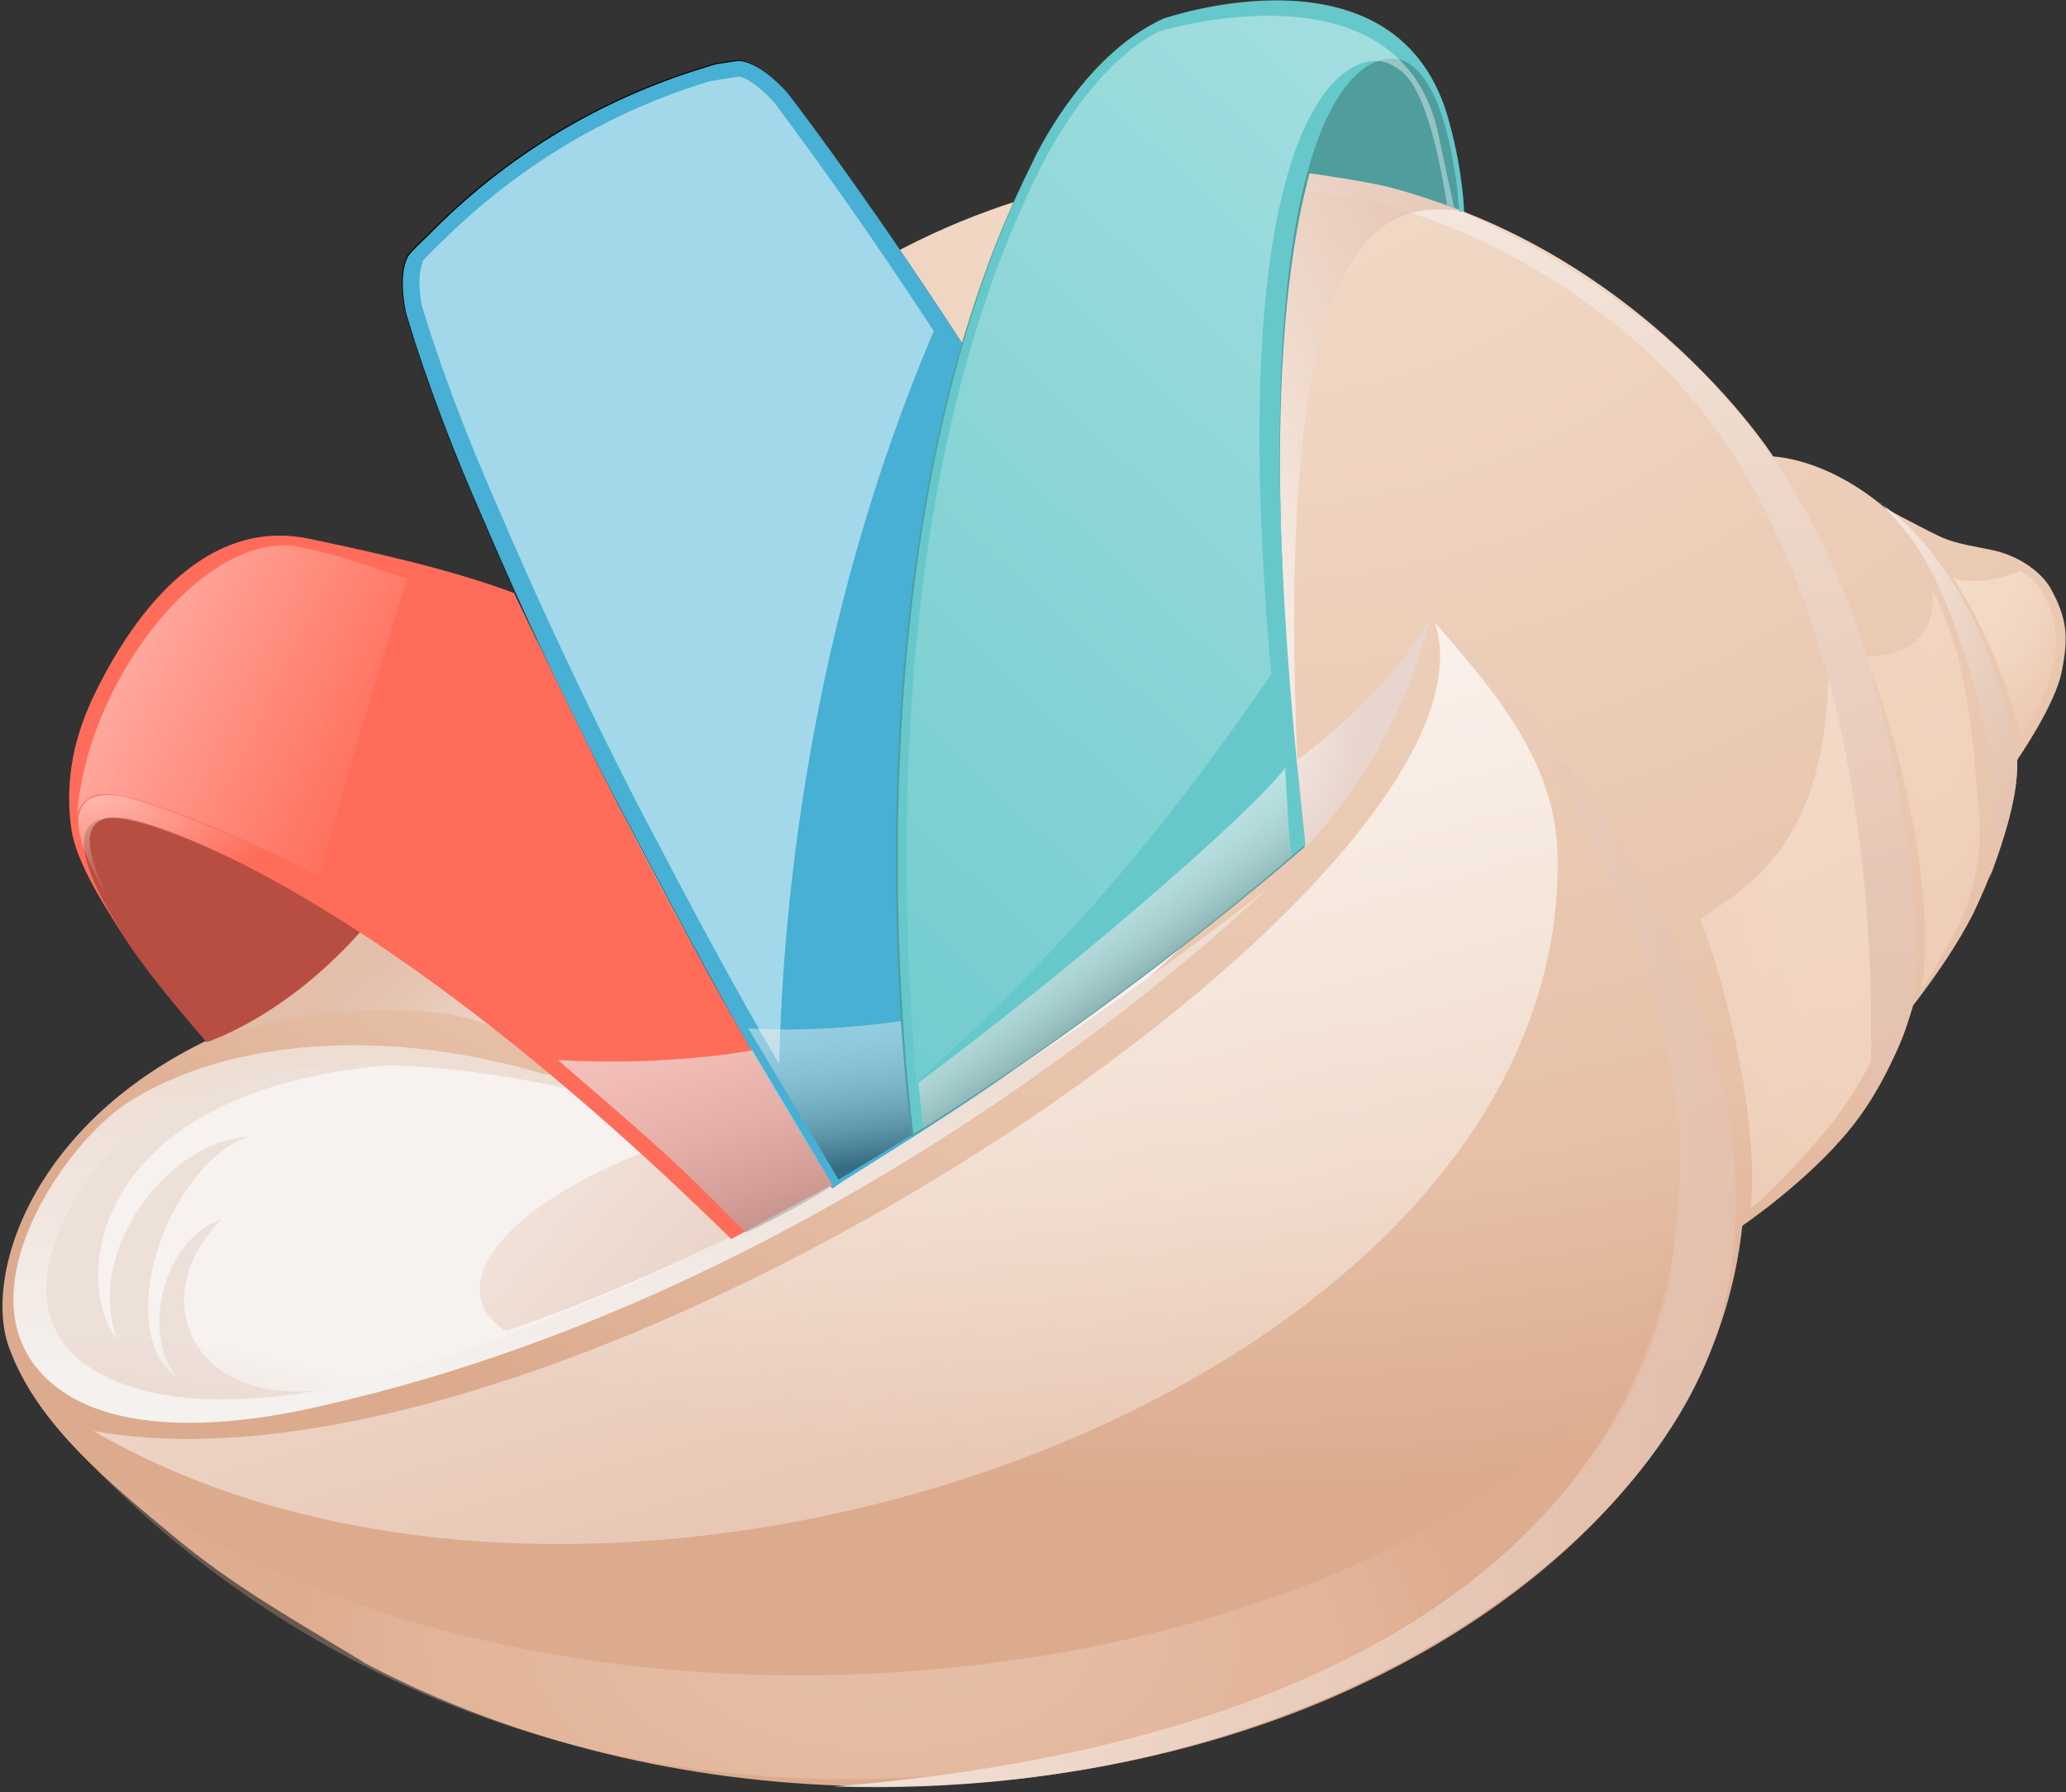 <svg xmlns="http://www.w3.org/2000/svg" xmlns:xlink="http://www.w3.org/1999/xlink" width="256" height="222" preserveAspectRatio="xMidYMid" version="1.1" viewBox="0 0 256 222"><rect x="0" y="0" width="256" height="222" fill="#333333" stroke="none"/><defs><radialGradient id="radialGradient-1" cx="59.777%" cy="-7.2%" r="88.422%" fx="59.777%" fy="-7.2%"><stop offset="0%" stop-color="#FBE3D0"/><stop offset="30.1%" stop-color="#F7DBC6"/><stop offset="77.9%" stop-color="#EEC7AD"/><stop offset="100%" stop-color="#E3B092"/></radialGradient><radialGradient id="radialGradient-2" cx="4.725%" cy="121.675%" r="40.68%" fx="4.725%" fy="121.675%"><stop offset="0%" stop-color="#C2A286"/><stop offset="19.5%" stop-color="#CFB6A0"/><stop offset="55.4%" stop-color="#E5D6CB"/><stop offset="83.5%" stop-color="#F2EBE6"/><stop offset="100%" stop-color="#F7F2F0"/></radialGradient><radialGradient id="radialGradient-3" cx="41.058%" cy="120.817%" r="31.698%" fx="41.058%" fy="120.817%"><stop offset="0%" stop-color="#F7F1EC"/><stop offset="58%" stop-color="#EDDED7"/><stop offset="100%" stop-color="#E8D5CD"/></radialGradient><linearGradient id="linearGradient-4" x1="48.947%" x2="50.136%" y1="88.241%" y2="31.611%"><stop offset="0%" stop-color="#F4F1EF"/><stop offset="100%" stop-color="#EEDDD2"/></linearGradient><linearGradient id="linearGradient-5" x1="-12.796%" x2="94.647%" y1="25.891%" y2="66.715%"><stop offset="0%" stop-color="#F7F1EC"/><stop offset="34%" stop-color="#EFDCD1"/><stop offset="75.4%" stop-color="#E6C7B7"/><stop offset="100%" stop-color="#E3BFAD"/></linearGradient><linearGradient id="linearGradient-6" x1="21.798%" x2="77.045%" y1="-23.041%" y2="126.704%"><stop offset="0%" stop-color="#FFF"/><stop offset="100%" stop-color="#FFF" stop-opacity="0"/></linearGradient><radialGradient id="radialGradient-7" cx="56.018%" cy="-2.832%" r="266.955%" fx="56.018%" fy="-2.832%"><stop offset="0%" stop-color="#FBE3D0"/><stop offset="30.1%" stop-color="#F7DBC6"/><stop offset="77.9%" stop-color="#EEC7AD"/><stop offset="100%" stop-color="#E3B092"/></radialGradient><linearGradient id="linearGradient-8" x1="15.711%" x2="89.747%" y1="-20%" y2="95.625%"><stop offset="0%" stop-color="#F7F1EC"/><stop offset="34%" stop-color="#EFDDD1"/><stop offset="75.4%" stop-color="#E6C9B7"/><stop offset="100%" stop-color="#E3C2AD"/></linearGradient><radialGradient id="radialGradient-9" cx="80.488%" cy="16.666%" r="265.263%" fx="80.488%" fy="16.666%"><stop offset="14.1%" stop-color="#FCE9DA"/><stop offset="35.6%" stop-color="#F9E1D0"/><stop offset="72.2%" stop-color="#F1CDB5"/><stop offset="81.6%" stop-color="#EEC7AD"/><stop offset="100%" stop-color="#E3B092"/></radialGradient><linearGradient id="linearGradient-10" x1="44.117%" x2="57.489%" y1="-12.265%" y2="111.832%"><stop offset="0%" stop-color="#F7F1EC"/><stop offset="34%" stop-color="#EFDCD1"/><stop offset="75.4%" stop-color="#E6C7B7"/><stop offset="100%" stop-color="#E3BFAD"/></linearGradient><radialGradient id="radialGradient-11" cx="-18.931%" cy="40.541%" r="68.974%" fx="-18.931%" fy="40.541%"><stop offset="0%" stop-color="#F7F1EC"/><stop offset="58%" stop-color="#EDDED7"/><stop offset="100%" stop-color="#E8D5CD"/></radialGradient><radialGradient id="radialGradient-12" cx="31.294%" cy="1.85%" r="134.018%" fx="31.294%" fy="1.85%"><stop offset="22.7%" stop-color="#FCECDC"/><stop offset="39.7%" stop-color="#F9E4D2"/><stop offset="68.7%" stop-color="#F1CFB7"/><stop offset="77.9%" stop-color="#EEC7AD"/><stop offset="100%" stop-color="#E3B092"/></radialGradient><linearGradient id="linearGradient-13" x1="36.602%" x2="59.7%" y1="-69.312%" y2="91.706%"><stop offset="0%" stop-color="#FFF"/><stop offset="26.6%" stop-color="#FDFDFD"/><stop offset="40.9%" stop-color="#F5F5F5"/><stop offset="52.2%" stop-color="#E8E7E7"/><stop offset="62%" stop-color="#D5D4D4"/><stop offset="70.8%" stop-color="#BCBBBB"/><stop offset="78.9%" stop-color="#9E9C9C"/><stop offset="86.5%" stop-color="#7A7778"/><stop offset="93.4%" stop-color="#514E4F"/><stop offset="100%" stop-color="#231F20"/></linearGradient><linearGradient id="linearGradient-14" x1="-.013%" x2="100.031%" y1="49.991%" y2="49.991%"><stop offset="0%" stop-color="#F7F1EC"/><stop offset="34%" stop-color="#EFDCD1"/><stop offset="75.4%" stop-color="#E6C7B7"/><stop offset="100%" stop-color="#E3BFAD"/></linearGradient><linearGradient id="linearGradient-15" x1="120.816%" x2="49.932%" y1="113.579%" y2="65.574%"><stop offset="0%" stop-color="#F7F1EC"/><stop offset="34%" stop-color="#EFDCD1"/><stop offset="75.4%" stop-color="#E6C7B7"/><stop offset="100%" stop-color="#E3BFAD"/></linearGradient><linearGradient id="linearGradient-16" x1="12.401%" x2="76.261%" y1="65.38%" y2="-18.983%"><stop offset="0%" stop-color="#F7F1EC"/><stop offset="34%" stop-color="#EFDCD1"/><stop offset="75.4%" stop-color="#E6C7B7"/><stop offset="100%" stop-color="#E3BFAD"/></linearGradient><linearGradient id="linearGradient-17" x1="-93.804%" x2="94.311%" y1="-25.474%" y2="67.577%"><stop offset="0%" stop-color="#FFF"/><stop offset="100%" stop-color="#FFF" stop-opacity="0"/></linearGradient><linearGradient id="linearGradient-18" x1="-55.104%" x2="125.794%" y1="-171.025%" y2="176.947%"><stop offset="0%" stop-color="#FFF"/><stop offset="26.6%" stop-color="#FDFDFD"/><stop offset="40.9%" stop-color="#F5F5F5"/><stop offset="52.2%" stop-color="#E8E7E7"/><stop offset="62%" stop-color="#D5D4D4"/><stop offset="70.8%" stop-color="#BCBBBB"/><stop offset="78.9%" stop-color="#9E9C9C"/><stop offset="86.5%" stop-color="#7A7778"/><stop offset="93.4%" stop-color="#514E4F"/><stop offset="100%" stop-color="#231F20"/></linearGradient><radialGradient id="radialGradient-19" cx="6.179%" cy="-6.624%" r="87.797%" fx="6.179%" fy="-6.624%"><stop offset="0%" stop-color="#FFF"/><stop offset="100%" stop-color="#FFF" stop-opacity="0"/></radialGradient><linearGradient id="linearGradient-20" x1="68.098%" x2="4.279%" y1="-.792%" y2="131.483%"><stop offset="0%" stop-color="#FFF"/><stop offset="100%" stop-color="#FFF" stop-opacity="0"/></linearGradient><linearGradient id="linearGradient-21" x1="28.466%" x2="66.337%" y1="22.033%" y2="72.056%"><stop offset="0%" stop-color="#FFF"/><stop offset="26.6%" stop-color="#FDFDFD"/><stop offset="40.9%" stop-color="#F5F5F5"/><stop offset="52.2%" stop-color="#E8E7E7"/><stop offset="62%" stop-color="#D5D4D4"/><stop offset="70.8%" stop-color="#BCBBBB"/><stop offset="78.9%" stop-color="#9E9C9C"/><stop offset="86.5%" stop-color="#7A7778"/><stop offset="93.4%" stop-color="#514E4F"/><stop offset="100%" stop-color="#231F20"/></linearGradient><radialGradient id="radialGradient-22" cx="50.005%" cy="49.969%" r="37.409%" fx="50.005%" fy="49.969%"><stop offset="14.1%" stop-color="#FCE9DA"/><stop offset="35.6%" stop-color="#F9E1D0"/><stop offset="72.2%" stop-color="#F1CDB5"/><stop offset="81.6%" stop-color="#EEC7AD"/><stop offset="100%" stop-color="#E3B092"/></radialGradient></defs><g><path fill="url(#radialGradient-1)" d="M249.953,94.135 C249.953,94.135 254.791,87.181 255.496,83.049 C256.302,79.017 256.202,76.699 254.085,72.869 C253.279,71.458 251.162,69.342 247.635,68.334 C245.317,67.729 242.595,67.528 240.277,66.419 C236.951,64.806 233.928,63.093 233.625,62.992 C233.625,62.992 227.477,57.247 219.717,56.542 C219.717,56.542 199.156,24.391 159.546,21.165 C159.546,21.165 107.339,13.102 72.668,67.931 C72.668,67.931 65.713,80.932 56.945,96.957 C47.975,113.789 36.485,122.86 29.732,127.093 C4.334,137.272 -2.217,157.732 1.109,166.904 C4.636,176.68 14.009,184.038 21.468,190.287 C28.825,196.435 36.384,200.668 44.548,205.606 L45.153,206.009 C83.049,225.965 129.613,225.159 163.981,210.746 C179.704,204.094 193.008,194.721 202.482,183.131 C210.444,173.455 214.677,162.872 215.887,151.887 L215.987,151.786 C215.987,151.786 224.151,146.243 229.392,139.691 C234.835,132.939 237.052,124.573 237.052,124.573 C240.076,120.643 242.595,116.913 244.51,113.184 C244.409,113.285 250.255,101.795 249.953,94.135 L249.953,94.135 L249.953,94.135 Z" opacity=".96"/><path fill="url(#radialGradient-2)" d="M141.808,118.324 C134.954,122.86 123.465,129.411 114.998,130.923 C111.773,131.528 108.75,132.031 105.524,132.334 C100.888,132.939 96.353,133.241 91.717,133.443 C87.08,133.644 82.646,133.443 78.009,133.443 C62.992,133.846 38.904,128.605 24.088,134.148 C11.187,138.986 -1.814,159.748 7.458,167.71 C19.754,178.091 43.742,172.548 51.2,170.431 C122.557,148.661 154.406,108.951 154.406,108.951 C154.406,108.951 148.762,113.89 141.808,118.324 L141.808,118.324 L141.808,118.324 Z"/><path fill="url(#radialGradient-3)" d="M40.214,173.858 L43.439,171.54 C24.391,176.076 17.335,161.26 27.414,151.08 C20.359,153.398 17.235,165.191 22.072,170.835 C13.808,165.09 20.46,144.63 30.74,140.8 C20.561,141.506 10.482,155.213 14.513,165.896 C8.769,158.841 10.885,133.443 52.208,131.729 C38.501,127.698 6.249,130.217 5.543,160.05 C5.443,164.183 6.249,166.198 10.18,169.726 C9.877,169.625 17.638,177.083 40.214,173.858 L40.214,173.858 L40.214,173.858 Z" opacity=".66"/><path fill="url(#linearGradient-4)" d="M70.45,162.369 C56.743,167.912 41.726,173.556 26.709,173.354 C16.227,173.254 2.721,169.121 6.35,155.414 C7.861,149.468 11.792,144.227 16.428,140.296 C31.345,127.698 60.472,131.83 77.405,136.668 C54.022,126.69 29.934,127.496 15.723,136.668 C8.265,141.506 -4.334,159.446 4.939,169.928 C13.808,179.906 34.369,175.471 40.315,174.06 C107.439,158.841 156.926,110.161 156.926,110.161 C149.468,116.006 110.362,146.343 70.45,162.369 L70.45,162.369 Z"/><path fill="url(#linearGradient-5)" d="M121.046,135.458 C107.843,145.235 82.545,158.135 62.69,164.888 C55.231,160.252 60.472,150.476 79.521,142.816 C87.584,139.49 98.066,136.668 111.169,134.652 C111.068,134.753 122.759,134.35 121.046,135.458 L121.046,135.458 Z" opacity=".8"/><path fill="url(#linearGradient-6)" d="M193.008,106.331 C192.907,94.438 185.247,85.77 177.789,77.102 C188.271,108.548 70.854,187.969 11.591,177.285 C76.094,214.677 193.915,172.447 193.008,106.331 L193.008,106.331 Z"/><path fill="url(#radialGradient-7)" d="M231.206,81.335 C235.036,90.809 240.176,110.765 238.06,122.658 C239.37,120.743 241.991,116.006 242.898,114.192 C245.216,108.951 245.518,104.113 245.216,100.787 C244.409,91.213 243.906,81.739 239.471,73.172 C240.176,81.839 231.307,81.335 231.206,81.335 L231.206,81.335 L231.206,81.335 Z" opacity=".49"/><path fill="url(#linearGradient-8)" d="M249.953,94.135 C250.154,99.88 246.425,109.052 246.425,109.052 C247.231,107.036 246.929,103.609 246.929,101.493 C247.03,94.639 245.619,87.786 243.502,81.235 C241.487,75.288 239.169,68.838 234.734,64.202 C234.532,64 233.222,62.287 232.819,62.287 C232.819,62.287 245.216,69.039 250.054,94.035" opacity=".95"/><path fill="url(#radialGradient-9)" d="M226.57,83.654 C226.066,104.92 216.592,109.757 210.646,113.89 C212.964,118.929 218.205,138.28 216.894,149.77 C219.616,147.654 224.353,142.413 227.276,138.784 C228.888,136.668 230.501,134.148 231.912,131.326 C232.113,116.51 230.803,99.477 226.57,83.654 L226.57,83.654 Z" opacity=".49"/><path fill="url(#linearGradient-10)" d="M231.609,136.466 C233.625,132.939 236.145,129.008 236.951,124.271 C238.161,117.014 236.951,108.548 236.044,102.501 C231.005,70.047 219.011,43.036 180.409,25.902 C174.866,23.383 168.617,21.669 162.469,21.266 L161.865,23.786 C166.803,23.987 172.246,25.398 176.983,27.112 C186.557,30.438 197.342,37.09 204.598,44.044 C215.483,54.224 222.337,68.435 226.469,83.754 C230.702,99.578 232.113,116.51 231.811,131.528 C231.811,133.039 231.811,134.753 231.609,136.466 L231.609,136.466 L231.609,136.466 Z" opacity=".8"/><path d="M156.321,107.339 C128.302,50.998 97.461,11.389 97.461,11.389 C93.631,7.156 91.313,7.458 91.313,7.458 C91.313,7.458 90.507,7.559 88.592,7.861 L87.282,8.265 C68.636,13.909 57.449,24.491 52.813,29.228 C51.402,30.539 50.696,31.345 50.696,31.345 C50.696,31.345 49.083,32.957 50.192,38.602 C50.192,38.602 50.595,39.912 51.402,42.532 C53.72,49.587 56.441,56.643 59.465,63.496 C64.806,75.994 70.551,88.29 77.002,100.485 C86.375,118.324 92.624,130.016 103.106,147.15 M156.321,107.339 C128.302,50.998 97.461,11.389 97.461,11.389 C93.631,7.156 91.313,7.458 91.313,7.458 C91.313,7.458 90.507,7.559 88.592,7.861 L87.282,8.265 C68.636,13.909 57.449,24.491 52.813,29.228 C51.402,30.539 50.696,31.345 50.696,31.345 C50.696,31.345 49.083,32.957 50.192,38.602 C50.192,38.602 50.595,39.912 51.402,42.532 C53.72,49.587 56.441,56.643 59.465,63.496 C64.806,75.994 70.551,88.29 77.002,100.485 C86.375,118.324 92.624,130.016 103.106,147.15"/><path fill="url(#radialGradient-11)" d="M161.764,104.92 C173.858,92.624 177.285,76.397 177.285,76.397 C173.153,83.956 165.191,90.91 160.756,94.135 L161.764,104.92 L161.764,104.92 Z"/><path fill="url(#radialGradient-12)" d="M250.255,70.753 C252.17,71.559 254.791,74.583 254.791,79.924 C254.791,83.351 251.969,88.794 250.961,90.608 C250.054,92.422 250.356,91.515 250.356,91.515 C249.046,84.561 244.913,75.893 241.991,71.559 C245.317,72.869 250.255,70.753 250.255,70.753 L250.255,70.753 Z" opacity=".49"/><path fill="#47B0D4" d="M130.62,128.806 C144.932,118.022 156.422,107.439 156.422,107.439 C128.403,51.099 97.562,11.49 97.562,11.49 C93.732,7.257 91.414,7.559 91.414,7.559 C91.414,7.559 90.608,7.66 88.693,7.962 L87.383,8.365 C68.737,14.009 57.55,24.592 52.913,29.329 C51.502,30.639 50.797,31.446 50.797,31.446 C50.797,31.446 49.184,33.058 50.293,38.702 C50.293,38.702 50.696,40.013 51.502,42.633 C53.82,49.688 56.542,56.743 59.565,63.597 C64.907,76.094 70.652,88.391 77.102,100.586 C86.476,118.425 92.724,130.117 103.206,147.25 C103.206,146.847 120.542,136.769 130.62,128.806 L130.62,128.806 Z"/><path fill="#FFF" d="M95.95,12.699 C93.128,9.676 91.616,9.474 91.616,9.474 L89.096,9.877 L87.887,10.079 C68.939,15.824 57.852,26.91 54.224,30.438 C53.014,31.647 52.309,32.353 52.309,32.454 L52.409,32.454 L52.309,32.655 C52.208,33.058 51.603,34.57 52.309,37.997 C52.309,37.997 52.712,39.307 53.518,41.827 C55.635,48.176 58.255,55.03 61.581,62.589 C66.822,74.885 72.668,87.282 78.917,99.477 C85.669,112.378 90.608,121.65 96.554,131.83 C96.957,113.083 100.082,77.707 115.704,41.02 C104.517,23.887 96.554,13.606 95.95,12.699 L95.95,12.699 Z" opacity=".5"/><path fill="url(#linearGradient-13)" d="M111.672,126.488 C111.672,126.488 102.098,128 92.724,127.395 L103.912,146.142 L112.983,140.598 C113.083,140.699 111.672,126.488 111.672,126.488 L111.672,126.488 Z" opacity=".46"/><path fill="url(#linearGradient-14)" d="M177.789,77.102 C227.679,130.318 224.554,211.452 103.307,221.329 C164.082,223.244 205.707,190.589 213.065,163.981 C223.446,126.488 191.194,88.088 177.789,77.102 L177.789,77.102 Z" opacity=".8"/><path fill="url(#linearGradient-15)" d="M25.6,129.109 C32.857,125.581 53.115,123.162 61.077,127.294 C61.077,117.317 44.649,108.548 44.649,108.548 L25.6,129.109 L25.6,129.109 Z" opacity=".8"/><path fill="url(#linearGradient-16)" d="M181.417,26.205 C170.028,24.391 157.732,30.337 160.857,96.252 C152.491,77.203 158.135,21.165 162.369,21.367 C166.602,21.569 179.402,24.995 181.417,26.205 L181.417,26.205 L181.417,26.205 Z" opacity=".8"/><path fill="#B84E41" d="M45.052,114.998 C35.376,126.085 25.6,129.109 25.6,129.109 C16.126,118.123 7.962,107.843 9.776,96.655 C12.498,79.521 29.631,77.002 29.631,77.002 C36.687,70.854 38.501,74.784 38.501,74.784 C98.872,85.77 45.052,114.998 45.052,114.998 L45.052,114.998 Z"/><path fill="#FF6D5A" d="M63.698,73.474 C55.937,70.551 46.362,68.435 38.198,66.721 C27.414,64.504 18.142,72.466 11.389,86.677 C8.869,92.22 8.063,97.361 8.869,102.904 C9.474,106.532 12.296,111.37 15.219,115.704 C9.978,107.54 7.458,100.082 15.924,101.392 C15.924,101.392 42.835,106.633 90.608,153.499 L103.106,146.746 C82.847,114.091 71.861,90.306 63.698,73.474 L63.698,73.474 Z"/><path fill="url(#linearGradient-17)" d="M39.609,108.548 C26.406,101.795 16.932,98.973 16.328,98.872 C14.11,98.369 10.683,97.461 9.575,100.888 C10.683,84.863 24.592,66.419 36.283,67.628 C37.09,67.729 38.904,68.132 39.609,68.334 C42.935,69.039 46.564,70.551 50.394,71.66 C47.37,82.142 43.137,94.942 39.609,108.548 L39.609,108.548 Z"/><path fill="url(#linearGradient-18)" d="M103.206,146.847 C103.206,146.847 100.687,148.46 97.461,150.173 C94.135,151.987 92.422,152.693 92.422,152.693 C83.654,143.924 83.754,143.924 69.14,131.326 C82.847,132.132 93.228,130.117 93.228,130.117 L103.206,146.847 L103.206,146.847 Z" opacity=".65"/><path fill="url(#radialGradient-19)" d="M39.609,108.548 L39.609,112.378 C29.329,106.028 16.831,100.687 13.203,101.392 C7.962,102.501 14.11,112.378 15.219,114.394 C10.28,106.431 8.365,101.392 10.683,99.276 C11.591,98.469 13.405,98.167 16.126,98.872 C23.282,100.888 34.671,106.028 39.609,108.548 L39.609,108.548 L39.609,108.548 Z" opacity=".58"/><path fill="#509D9E" d="M180.611,25.902 C180.611,25.902 174.564,23.685 171.238,22.98 C168.013,22.274 162.268,21.468 162.268,21.468 C158.639,34.872 156.523,59.061 161.663,104.92 C161.663,104.92 139.994,123.969 112.983,140.8 C112.983,140.8 103.005,69.543 127.899,20.157 C127.899,20.157 133.543,7.559 143.924,2.62 C143.924,2.62 173.354,-7.66 179.402,15.521 C181.014,21.77 181.216,26.003 181.216,26.003 L180.611,25.902 L180.611,25.902 Z"/><path fill="#66C8CA" d="M181.417,26.205 C181.417,26.205 181.317,21.468 179.603,15.219 C173.556,-7.962 144.126,2.318 144.126,2.318 C133.846,7.055 128.101,19.855 128.101,19.855 C103.307,69.241 113.184,140.498 113.184,140.498 C140.296,123.565 161.764,104.617 161.764,104.617 C151.383,12.8 169.121,4.435 174.564,7.861 C180.006,11.288 180.813,26.205 180.813,26.205 L181.417,26.205 L181.417,26.205 Z"/><path fill="url(#linearGradient-20)" d="M180.208,25.802 C180.208,25.802 179.603,23.181 178.293,16.932 C173.757,-5.543 143.521,3.931 143.521,3.931 C134.35,8.668 128.504,21.669 128.504,21.669 C108.649,61.883 111.975,116.611 113.587,134.047 C138.683,111.672 152.088,91.213 157.531,83.553 C151.08,12.195 167.609,4.939 172.649,8.164 C173.858,8.869 176.882,10.079 179.301,25.398 C180.006,25.6 180.208,25.802 180.208,25.802 L180.208,25.802 Z" opacity=".4"/><path fill="url(#linearGradient-21)" d="M113.789,134.148 C114.192,137.776 114.394,139.792 114.394,139.792 C140.598,123.364 160.05,106.028 160.05,106.028 C159.546,101.896 159.546,99.78 159.244,95.143 C154.507,101.291 132.233,120.441 113.789,134.148 L113.789,134.148 Z" opacity=".58"/><path fill="url(#radialGradient-22)" d="M207.521,152.794 C200.769,202.683 79.118,231.307 11.691,181.82 C83.754,254.992 204.901,212.057 207.521,152.794 L207.521,152.794 Z" opacity=".3"/></g></svg>